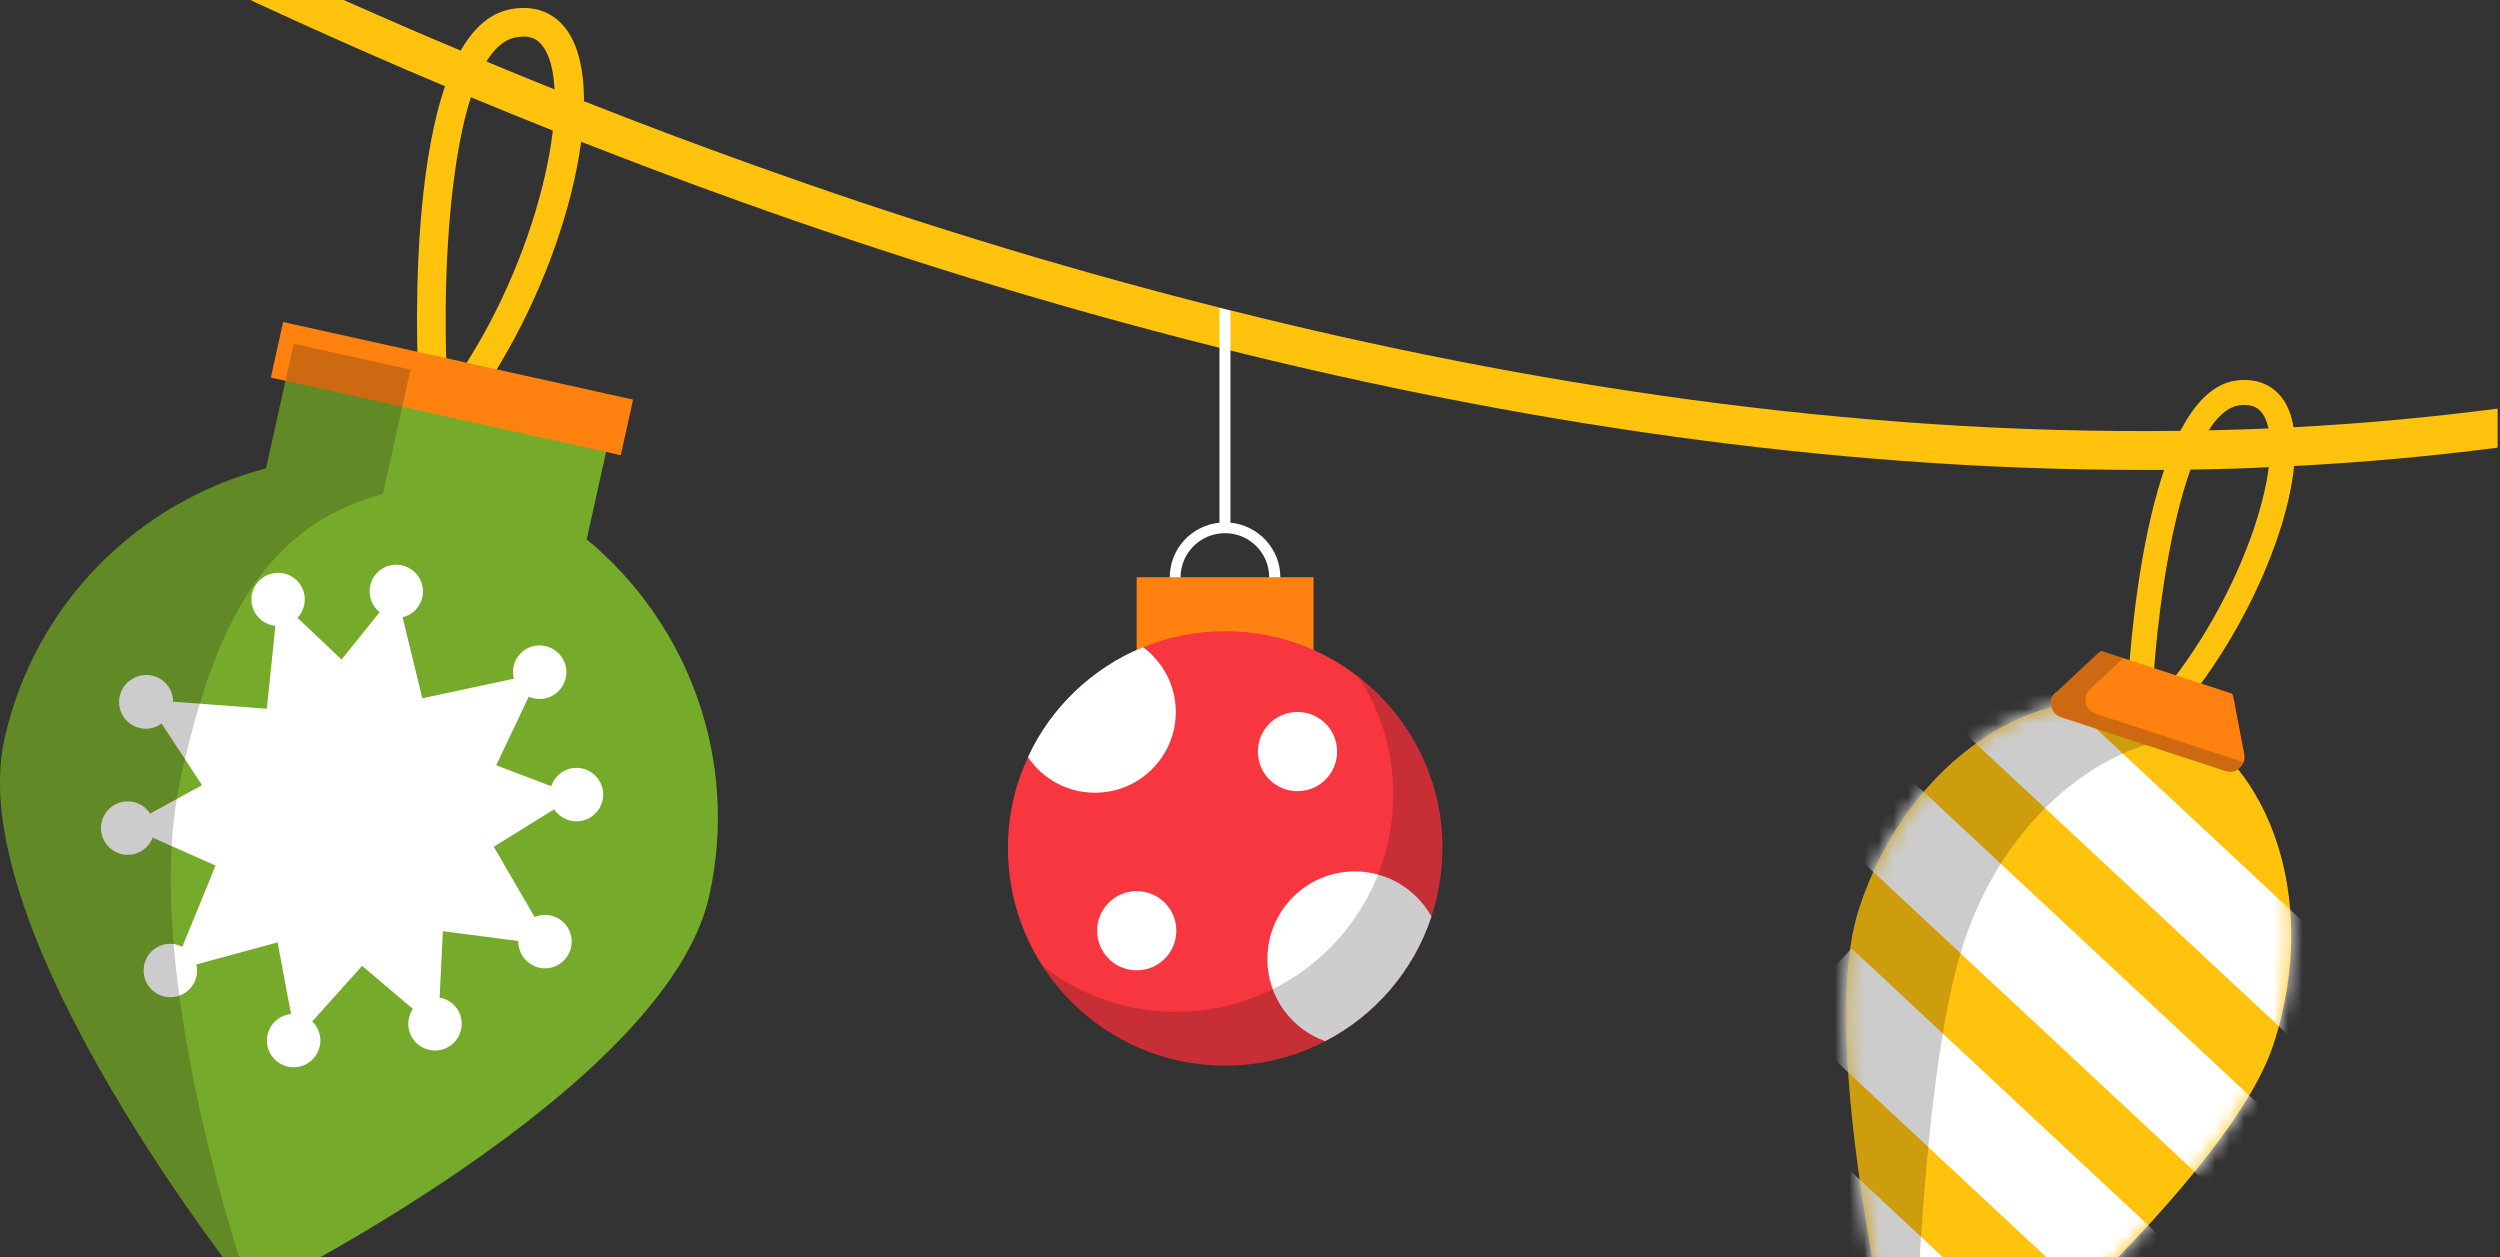 <svg width="171" height="86" viewBox="0 0 171 86" fill="none" xmlns="http://www.w3.org/2000/svg">
<rect x="0" y="0" width="171" height="86" fill="#333333" stroke="none"/>
<path d="M148.842 48.91C154.787 42.015 158.469 31.708 156.405 27.722C155.76 26.479 154.587 25.869 153.098 26.01C146.649 26.619 145.594 45.556 145.5 47.714L147.212 47.796C147.564 40.221 149.51 28.062 153.262 27.71C154.071 27.64 154.564 27.886 154.892 28.507C156.428 31.485 153.286 41.159 147.552 47.796L148.842 48.91Z" fill="#FFC30E"/>
<path d="M127.161 62.16C123.866 72.233 130.843 98.909 130.843 98.909C130.843 98.909 152.219 81.496 155.514 71.412C158.809 61.34 155.127 51.091 147.294 48.535C139.462 45.979 130.456 52.076 127.161 62.149V62.16Z" fill="#FFC30E"/>
<mask id="mask0_1281_39719" style="mask-type:luminance" maskUnits="userSpaceOnUse" x="126" y="47" width="31" height="52">
<path d="M127.157 62.16C123.863 72.232 130.839 98.908 130.839 98.908C130.839 98.908 152.215 81.496 155.51 71.411C158.805 61.339 155.123 51.091 147.291 48.535C139.458 45.978 130.452 52.076 127.157 62.148V62.16Z" fill="white"/>
</mask>
<g mask="url(#mask0_1281_39719)">
<path d="M129.991 46.049L157.223 71.452L161.558 66.805L134.326 41.402L129.991 46.049Z" fill="white"/>
<path d="M126.147 57.785L153.379 83.188L157.714 78.54L130.482 53.137L126.147 57.785Z" fill="white"/>
<path d="M122.311 69.52L149.543 94.923L153.878 90.276L126.646 64.873L122.311 69.52Z" fill="white"/>
<path d="M118.487 81.247L145.719 106.65L150.054 102.003L122.822 76.6L118.487 81.247Z" fill="white"/>
</g>
<path style="mix-blend-mode:multiply" opacity="0.21" d="M127.161 62.16C130.456 52.087 139.473 45.99 147.294 48.546C148.526 48.945 149.663 49.543 150.683 50.305C143.917 50.352 137.093 56.016 134.314 64.505C131.019 74.577 130.843 98.92 130.843 98.92C130.843 98.92 123.866 72.244 127.161 62.172V62.16Z" fill="url(#paint0_radial_1281_39719)"/>
<path d="M140.609 47.386L143.494 44.689C143.564 44.619 143.646 44.572 143.728 44.525L152.675 47.445C152.722 47.527 152.757 47.62 152.769 47.714L153.508 51.596C153.648 52.346 152.945 52.967 152.218 52.733L140.961 49.051C140.246 48.816 140.035 47.89 140.586 47.374L140.609 47.386Z" fill="#FF8110"/>
<path style="mix-blend-mode:multiply" opacity="0.21" d="M140.609 47.386L143.494 44.689C143.564 44.619 143.646 44.572 143.728 44.525L145.229 45.017L142.954 47.14C142.403 47.656 142.603 48.582 143.33 48.816L153.484 52.135C153.308 52.616 152.781 52.92 152.241 52.745L140.984 49.063C140.269 48.828 140.058 47.902 140.609 47.386Z" fill="url(#paint1_radial_1281_39719)"/>
<path d="M18.203 32.025L20.091 23.512L42.018 28.378L40.13 36.891C47.048 42.613 50.59 51.911 48.514 61.269C45.559 74.577 17.183 88.519 17.183 88.519C17.183 88.519 -2.645 63.895 0.298 50.586C2.373 41.218 9.514 34.299 18.203 32.036V32.025Z" fill="#76AA2B"/>
<path d="M32.614 27.334C38.653 18.774 41.702 6.568 38.888 2.229C38.008 0.869 36.601 0.306 34.901 0.635C27.584 2.054 28.498 23.852 28.628 26.338L30.586 26.232C30.14 17.52 31.008 3.39 35.264 2.558C36.179 2.382 36.777 2.605 37.222 3.297C39.31 6.533 36.8 17.965 30.984 26.209L32.591 27.346L32.614 27.334Z" fill="#FFC30E"/>
<path d="M18.524 25.827L42.461 31.134L43.303 27.333L19.366 22.026L18.524 25.827Z" fill="#FF8110"/>
<path d="M9.28 46.318C10.207 45.92 11.286 46.342 11.684 47.268C11.79 47.503 11.837 47.749 11.837 47.995L18.251 48.476L18.837 42.812C18.169 42.742 17.559 42.308 17.312 41.64C16.961 40.69 17.442 39.646 18.391 39.295C19.341 38.943 20.385 39.424 20.736 40.373C20.983 41.042 20.807 41.769 20.349 42.261L23.363 45.111L25.966 41.874C25.438 41.452 25.169 40.76 25.321 40.057C25.544 39.072 26.517 38.45 27.502 38.673C28.487 38.896 29.109 39.869 28.886 40.854C28.733 41.558 28.182 42.062 27.537 42.226L28.886 47.761L35.147 46.424C34.96 45.697 35.229 44.911 35.874 44.466C36.707 43.891 37.844 44.114 38.419 44.947C38.993 45.779 38.771 46.916 37.938 47.491C37.399 47.866 36.73 47.901 36.167 47.655L33.94 52.345L37.704 53.776C37.938 53.072 38.595 52.545 39.38 52.521C40.389 52.498 41.233 53.295 41.257 54.304C41.28 55.312 40.483 56.156 39.474 56.18C38.818 56.191 38.243 55.863 37.903 55.359L33.775 57.915L36.566 62.723C37.117 62.488 37.762 62.535 38.29 62.887C39.134 63.45 39.357 64.587 38.794 65.42C38.231 66.264 37.094 66.487 36.261 65.924C35.722 65.56 35.441 64.962 35.452 64.364L30.293 63.696L30.07 68.234C30.656 68.339 31.184 68.715 31.43 69.301C31.829 70.227 31.407 71.306 30.48 71.705C29.554 72.103 28.475 71.681 28.077 70.755C27.819 70.157 27.901 69.5 28.241 69.008L24.77 66.064L21.358 69.864C21.979 70.462 22.108 71.447 21.604 72.185C21.041 73.03 19.904 73.252 19.071 72.689C18.227 72.127 18.004 70.989 18.567 70.157C18.884 69.688 19.376 69.418 19.904 69.359L18.989 64.458L13.431 65.971C13.631 66.815 13.209 67.706 12.376 68.058C11.45 68.457 10.371 68.034 9.972 67.108C9.574 66.182 9.996 65.103 10.922 64.704C11.438 64.481 12.001 64.517 12.47 64.763L14.745 59.205L10.441 57.294C10.394 57.423 10.336 57.54 10.254 57.657C9.691 58.501 8.553 58.724 7.721 58.161C6.877 57.599 6.654 56.461 7.217 55.629C7.78 54.784 8.917 54.562 9.749 55.124C9.96 55.265 10.136 55.453 10.265 55.652L13.818 53.706L11.051 49.484C10.945 49.566 10.828 49.637 10.699 49.695C9.773 50.094 8.694 49.672 8.295 48.746C7.897 47.819 8.319 46.74 9.245 46.342L9.28 46.318Z" fill="white"/>
<path style="mix-blend-mode:multiply" opacity="0.21" d="M18.203 32.025L20.091 23.512L28.076 25.282L26.188 33.795C17.5 36.058 14.428 43.879 12.352 53.248C9.397 66.557 17.183 88.507 17.183 88.507C17.183 88.507 -2.645 63.883 0.298 50.575C2.373 41.206 9.514 34.288 18.203 32.025Z" fill="url(#paint2_radial_1281_39719)"/>
<path d="M170.837 27.944V30.618C166.194 31.216 161.562 31.638 156.919 31.872C156.333 31.907 155.758 31.931 155.172 31.954C153.39 32.048 151.607 32.095 149.825 32.118C149.227 32.118 148.629 32.142 148.031 32.142C147.515 32.142 146.987 32.142 146.471 32.142C124.673 32.142 103.321 28.73 84.184 23.981C83.938 23.922 83.68 23.864 83.434 23.793C71.474 20.803 60.393 17.285 50.625 13.78C46.885 12.443 43.261 11.071 39.755 9.699C39.122 9.453 38.477 9.195 37.856 8.949C35.945 8.186 34.069 7.424 32.239 6.662C31.641 6.416 31.043 6.17 30.469 5.912C23.199 2.851 16.597 -0.186 10.805 -3H16.961C21.428 -0.901 26.306 1.28 31.536 3.473C32.122 3.731 32.708 3.977 33.306 4.223C34.831 4.856 36.39 5.501 37.973 6.134C38.63 6.404 39.286 6.662 39.967 6.932C43.707 8.409 47.588 9.875 51.587 11.305C61.096 14.718 71.849 18.13 83.446 21.049C83.692 21.12 83.938 21.178 84.196 21.237C104.095 26.221 126.432 29.773 149.168 29.468C149.813 29.468 150.446 29.457 151.091 29.433C152.451 29.41 153.812 29.363 155.172 29.304C155.746 29.281 156.333 29.246 156.907 29.222C161.562 28.976 166.217 28.554 170.873 27.944H170.837Z" fill="#FFC30E"/>
<path d="M84.163 35.754V21.249C83.905 21.191 83.658 21.132 83.412 21.061V35.754C81.513 35.941 80.012 37.524 80.012 39.494C80.012 41.324 81.337 42.86 83.084 43.2C83.318 43.247 83.553 43.27 83.799 43.27C84.045 43.27 84.28 43.247 84.514 43.2C86.25 42.86 87.575 41.324 87.575 39.494C87.575 37.536 86.074 35.941 84.174 35.754H84.163ZM83.787 42.52C82.111 42.52 80.75 41.159 80.75 39.494C80.75 37.829 82.111 36.469 83.787 36.469C85.464 36.469 86.813 37.818 86.813 39.494C86.813 41.171 85.464 42.52 83.787 42.52Z" fill="white"/>
<path d="M89.847 39.482H77.746V45.568H89.847V39.482Z" fill="#FF8110"/>
<path d="M98.654 58.033C98.654 59.663 98.385 61.234 97.904 62.7C96.684 66.405 94.046 69.465 90.634 71.224C88.582 72.291 86.26 72.889 83.798 72.889C75.602 72.889 68.941 66.241 68.941 58.021C68.941 55.793 69.422 53.682 70.325 51.783C71.885 48.394 74.722 45.686 78.193 44.267C79.928 43.563 81.816 43.176 83.798 43.176C92.006 43.176 98.666 49.825 98.666 58.033H98.654Z" fill="#F8363F"/>
<path d="M80.424 48.699C80.424 51.748 77.95 54.222 74.901 54.222C72.99 54.222 71.301 53.26 70.316 51.783C71.876 48.394 74.714 45.685 78.184 44.267C79.533 45.263 80.424 46.881 80.424 48.699Z" fill="white"/>
<path d="M91.456 51.407C91.456 52.908 90.249 54.116 88.748 54.116C87.247 54.116 86.039 52.908 86.039 51.407C86.039 49.907 87.247 48.699 88.748 48.699C90.249 48.699 91.456 49.907 91.456 51.407Z" fill="white"/>
<path d="M80.46 63.661C80.46 65.162 79.252 66.369 77.752 66.369C76.251 66.369 75.043 65.162 75.043 63.661C75.043 62.16 76.251 60.952 77.752 60.952C79.252 60.952 80.46 62.16 80.46 63.661Z" fill="white"/>
<path d="M97.909 62.688C96.689 66.393 94.051 69.454 90.639 71.213C88.329 70.392 86.688 68.187 86.688 65.596C86.688 62.289 89.361 59.604 92.668 59.604C94.919 59.604 96.877 60.847 97.909 62.688Z" fill="white"/>
<g style="mix-blend-mode:multiply" opacity="0.21">
<path d="M98.653 58.033C98.653 66.241 92.004 72.901 83.785 72.901C78.532 72.901 73.9 70.169 71.285 66.042C73.806 68.035 76.984 69.208 80.443 69.208C88.651 69.208 95.299 62.559 95.299 54.351C95.299 51.397 94.444 48.653 92.954 46.343C96.425 49.063 98.653 53.284 98.653 58.033Z" fill="url(#paint3_radial_1281_39719)"/>
</g>
<defs>
<radialGradient id="paint0_radial_1281_39719" cx="0" cy="0" r="1" gradientUnits="userSpaceOnUse" gradientTransform="translate(133.946 71.872) rotate(-161.91) scale(19.863 19.863)">
<stop offset="0.57" stop-color="#140F10"/>
<stop offset="0.8" stop-color="#140F10"/>
<stop offset="1" stop-color="#140F10"/>
</radialGradient>
<radialGradient id="paint1_radial_1281_39719" cx="0" cy="0" r="1" gradientUnits="userSpaceOnUse" gradientTransform="translate(147.582 48.326) rotate(-161.91) scale(5.218 5.218)">
<stop offset="0.57" stop-color="#140F10"/>
<stop offset="0.8" stop-color="#140F10"/>
<stop offset="1" stop-color="#140F10"/>
</radialGradient>
<radialGradient id="paint2_radial_1281_39719" cx="0" cy="0" r="1" gradientUnits="userSpaceOnUse" gradientTransform="translate(11.979 54.58) rotate(-167.5) scale(24.284)">
<stop offset="0.57" stop-color="#140F10"/>
<stop offset="0.8" stop-color="#140F10"/>
<stop offset="1" stop-color="#140F10"/>
</radialGradient>
<radialGradient id="paint3_radial_1281_39719" cx="0" cy="0" r="1" gradientUnits="userSpaceOnUse" gradientTransform="translate(84.969 59.616) scale(13.485)">
<stop offset="0.57" stop-color="#140F10"/>
<stop offset="0.8" stop-color="#140F10"/>
<stop offset="1" stop-color="#140F10"/>
</radialGradient>
</defs>
</svg>
